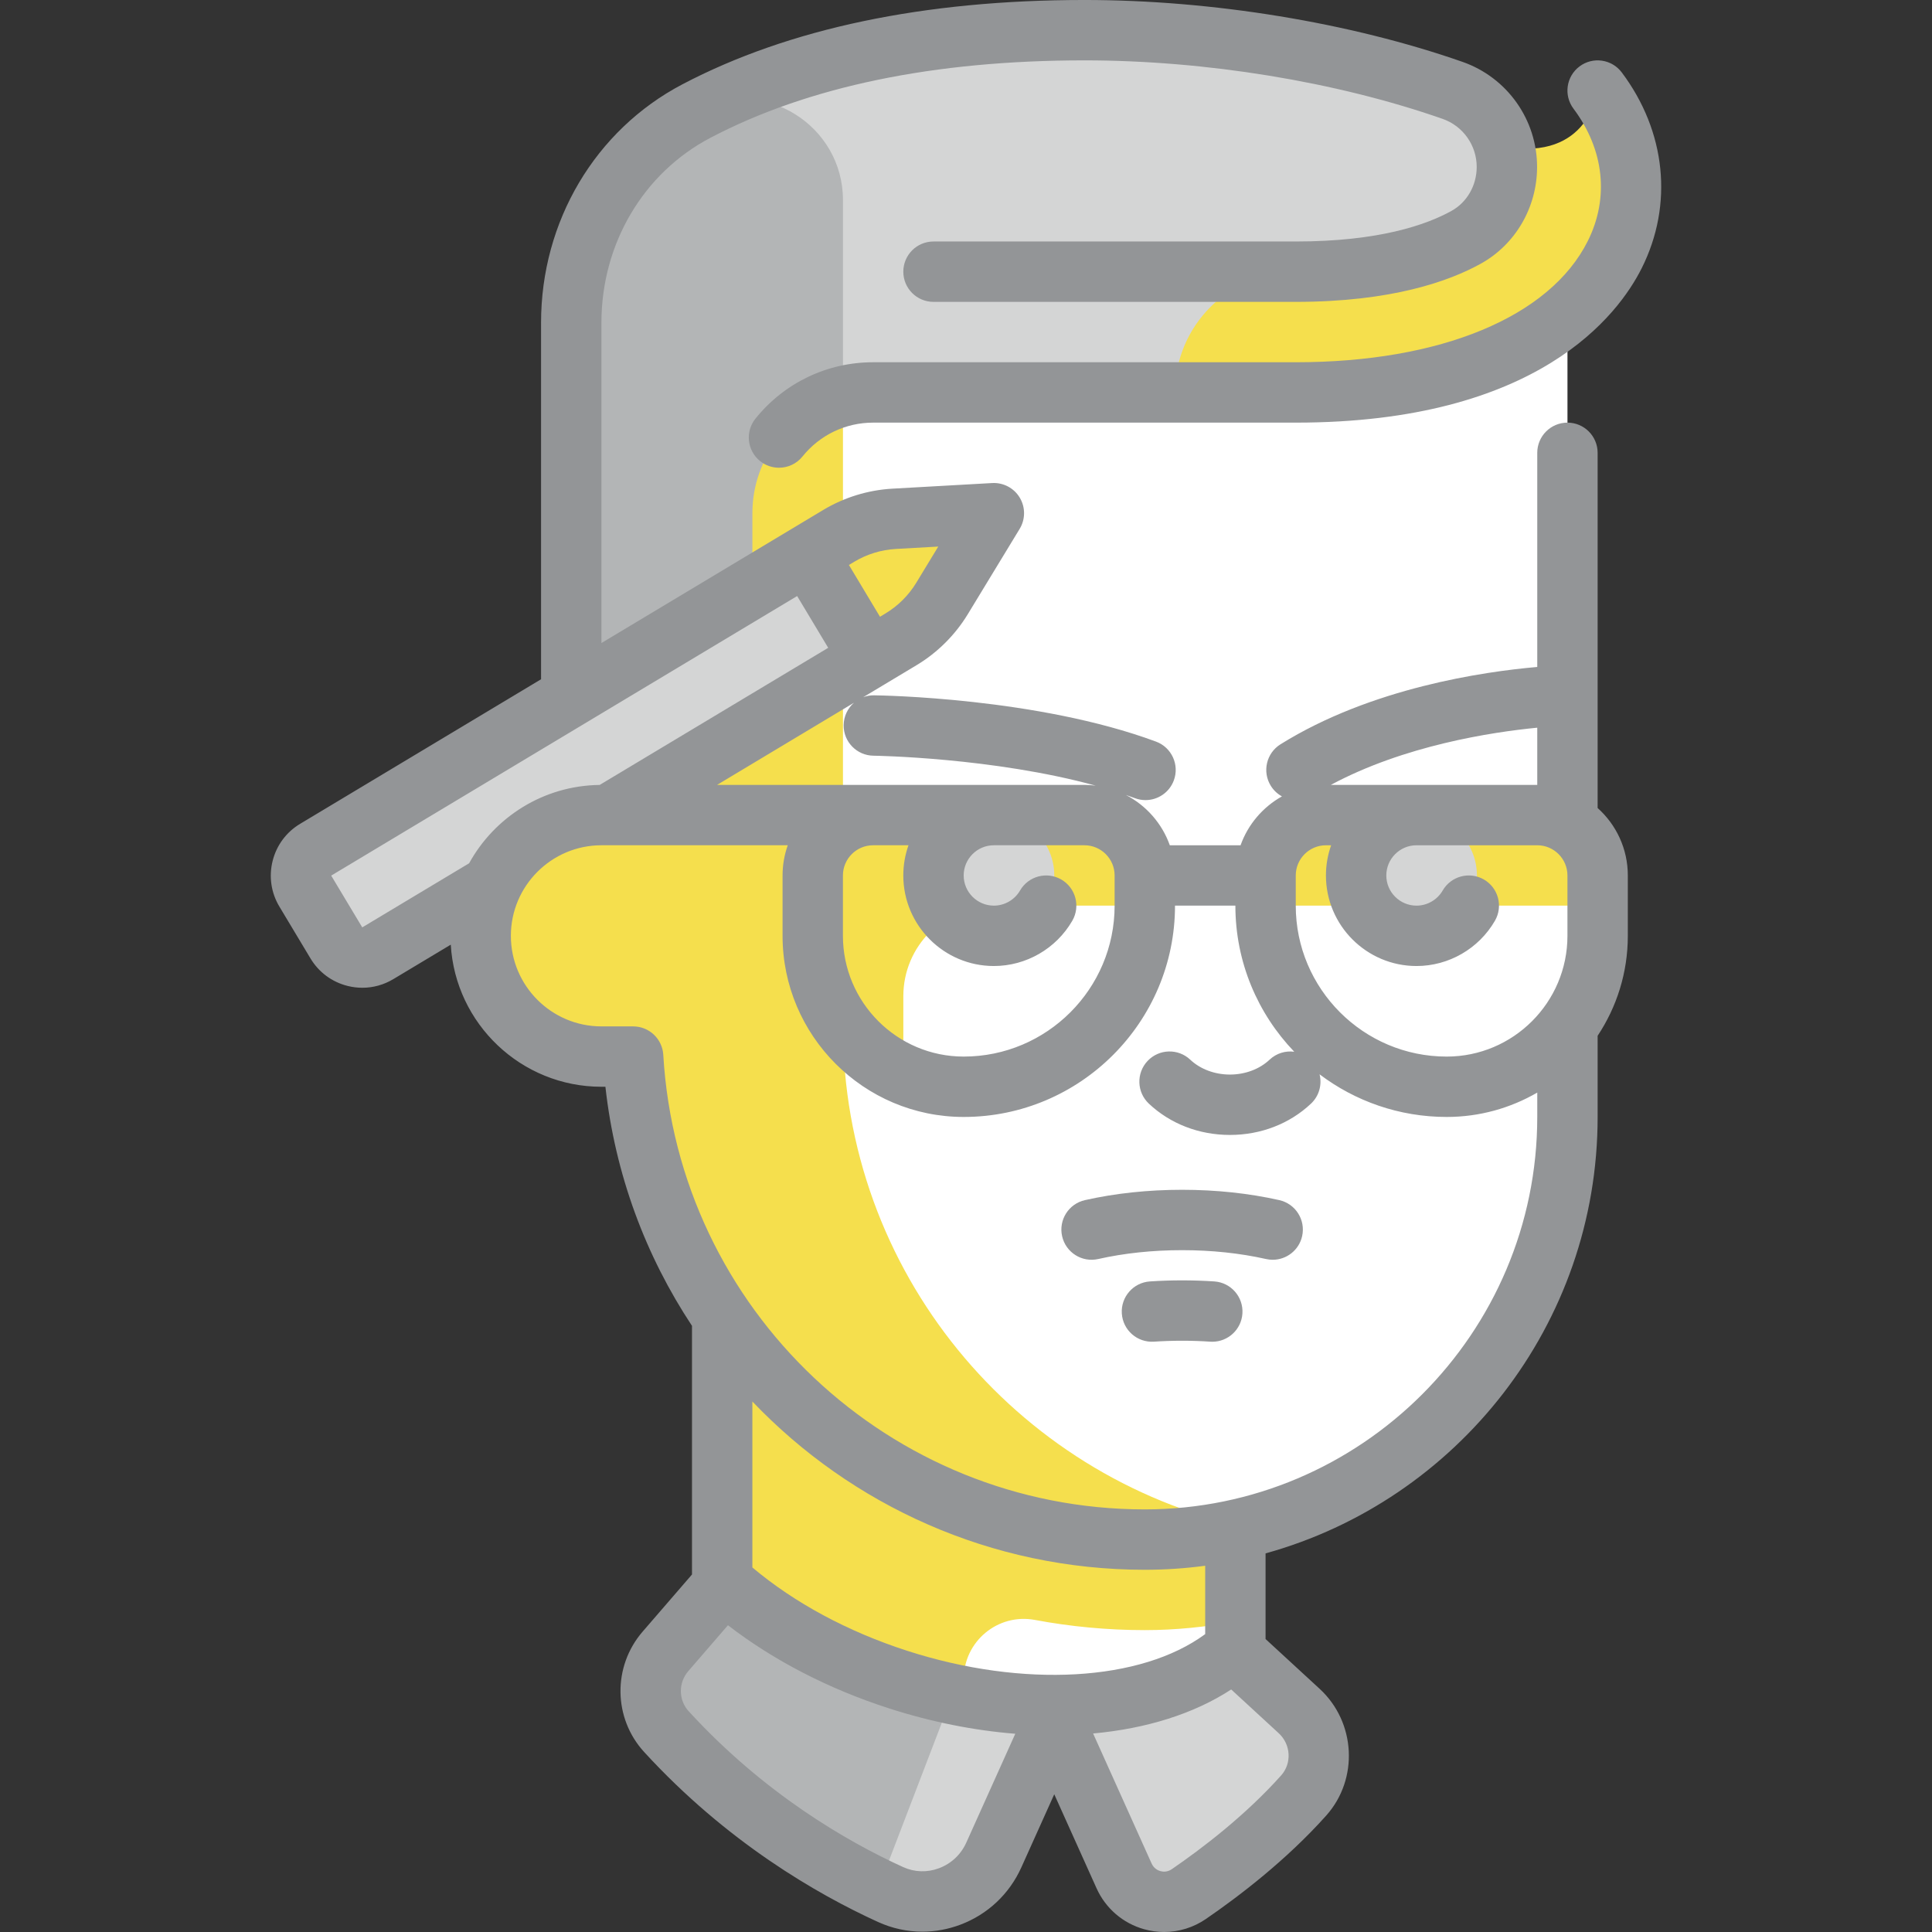 <svg id="Capa_1" enable-background="new 0 0 511.991 511.991" height="512" viewBox="0 0 511.991 511.991" width="512" xmlns="http://www.w3.org/2000/svg"><rect x="0" y="0" width="511.991" height="511.991" fill="#333333" stroke="none"/><g><g><path d="m415.389 218.01v-138.019h-248v136h-8c-17.673 0-32 14.327-32 32s14.327 32 32 32h8.404c2.185 37.45 19.482 70.836 45.887 94.117v79.554h113.709v-48.258c50.322-10.988 88-55.797 88-109.414v-23.773c5.172-6.741 8.368-15.074 8.368-24.227v-16c0-6.056-3.405-11.263-8.368-13.98z" fill="#fff"/><path d="m329.919 404.698c-60.926-13.476-106.53-67.728-106.53-132.707v-.046c4.127 5.486 9.63 9.881 16 12.669v-20.623c0-13.255 10.745-24 24-24h40v-8c0-8.837-7.163-16-16-16h-56c-2.918 0-5.645.794-8 2.158v-114.158h-56v112h-6.625c-16.713 0-31.638 12.218-33.225 28.856-1.821 19.085 13.139 35.144 31.85 35.144h8.404c1.488 25.506 9.987 49.128 23.596 68.958v115.042h64v-19.009c0-9.99 9.044-17.526 18.865-15.69 9.455 1.767 19.191 2.7 29.135 2.7 8.202 0 16.195-.854 24-2.251v-24.461c.846-.189 1.691-.378 2.53-.582z" fill="#f5df4d"/><g><path d="m407.389 215.991h-56c-8.837 0-16 7.163-16 16v8h88v-8c0-8.837-7.163-16-16-16z" fill="#f5df4d"/></g><g><path d="m344.302 453.426-17.472-16.083c-17.951 15.469-52.983 19.321-88.881 7.727-18.386-5.938-34.217-15.029-46.029-25.582l-1.198 1.503-14.359 16.615c-5.292 6.123-5.217 15.318.251 21.284 20.867 22.767 43.711 36.009 59.4 43.163 10.407 4.745 22.669-.05 27.363-10.481l16.011-35.581 18.504 41.12c2.974 6.609 11.174 8.932 17.152 4.833 8.61-5.902 20.51-15.017 30.449-26.141 5.799-6.489 5.212-16.484-1.191-22.377z" fill="#d4d5d5"/></g><g><path d="m252.514 448.901c-4.816-1.016-9.676-2.252-14.565-3.831-18.386-5.938-34.217-15.029-46.029-25.582l-1.198 1.503-14.359 16.615c-5.292 6.123-5.217 15.318.251 21.284 19.493 21.268 40.635 34.15 56.133 41.595z" fill="#b3b5b6"/></g><g><path d="m423.381 24s-1.368 22.995-24.659 14.657c0 0-.667-10.333-13.798-14.711-25.969-8.657-61.396-15.946-97.543-15.946-48.797 0-81.57 10.301-102.692 21.36-20.734 10.854-33.308 32.754-33.308 56.157l80.008 18.483h111.992c80 0 104-48 80-80z" fill="#d4d5d5"/></g><g><path d="m223.389 53c0-19.718-20.905-32.899-38.397-23.798-.101.053-.202.105-.303.158-20.734 10.854-33.308 32.754-33.308 56.157v96.483h48.008v-46c0-14.894 10.222-27.3 24-30.869z" fill="#b3b5b6"/></g><g><path d="m236.952 137.488c-5.182.292-10.215 1.839-14.665 4.51l-138.636 83.181c-3.789 2.273-5.017 7.187-2.744 10.976l8.232 13.72c2.273 3.789 7.188 5.017 10.976 2.744l138.636-83.182c4.45-2.67 8.184-6.382 10.88-10.817l13.75-22.62z" fill="#d4d5d5"/></g><g><path d="m236.952 137.488c-5.182.292-10.215 1.839-14.665 4.51l-5.813 3.488 15.261 28.161 7.016-4.209c4.45-2.67 8.184-6.382 10.88-10.817l13.75-22.62z" fill="#f5df4d"/></g><g><path d="m423.381 24s-2.151 18.847-24.785 14.869c.452 1.751.745 3.56.739 5.431-.024 7.684-4.062 14.844-10.78 18.574-8.819 4.898-23.256 9.126-45.174 9.126l.008-.009c-17.673 0-32 14.327-32 32l31.992.009c80 0 104-48 80-80z" fill="#f5df4d"/></g><g><circle cx="263.389" cy="231.991" fill="#d4d5d5" r="16"/></g><g><circle cx="375.389" cy="231.991" fill="#d4d5d5" r="16"/></g></g><g fill="#939597"><path d="m423.381 214.131v-94.131c0-4.418-3.582-8-8-8s-8 3.582-8 8v56.75c-14.112 1.223-44.013 5.517-68.043 20.492-3.75 2.336-4.896 7.271-2.559 11.021.754 1.21 1.778 2.147 2.946 2.785-5.06 2.828-9.005 7.42-10.968 12.953h-18.752c-2.051-5.782-6.26-10.55-11.651-13.336.819.282 1.631.57 2.433.868.917.34 1.857.501 2.781.501 3.25 0 6.305-1.995 7.501-5.22 1.537-4.143-.576-8.746-4.718-10.283-31.391-11.644-72.938-12.244-74.691-12.264-1.024-.022-2 .16-2.903.496l5.809-3.486c.001-.001.002-.001.003-.002s.003-.002.004-.003l8.292-4.976c5.541-3.324 10.244-8 13.601-13.521l13.75-22.62c1.543-2.539 1.553-5.724.024-8.272-1.528-2.547-4.337-4.034-7.31-3.871l-26.429 1.488c-6.452.363-12.791 2.312-18.332 5.637l-8.295 4.977s-.001 0-.001.001c0 0-.001 0-.001.001l-50.491 30.295v-84.894c0-20.87 11.065-39.644 28.878-48.996 25.934-13.617 59.284-20.521 99.122-20.521 32.13 0 66.721 5.649 94.903 15.499 5.431 1.898 9.068 7.032 9.05 12.776-.016 4.884-2.569 9.332-6.665 11.606-6.668 3.703-19.245 8.119-41.288 8.119h-96c-4.418 0-8 3.582-8 8s3.582 8 8 8h96c25.468 0 40.735-5.51 49.058-10.132 9.154-5.083 14.862-14.871 14.896-25.543.04-12.56-7.906-23.784-19.771-27.931-29.811-10.418-66.326-16.394-100.183-16.394-42.456 0-78.308 7.521-106.56 22.354-23.094 12.125-37.44 36.328-37.44 63.162v94.495l-63.846 38.307c-3.665 2.199-6.255 5.693-7.292 9.839s-.396 8.448 1.803 12.112l8.232 13.72c2.199 3.665 5.693 6.254 9.839 7.291 1.296.324 2.606.484 3.909.484 2.864 0 5.685-.775 8.204-2.287l15.225-9.135c1.219 20.971 18.658 37.658 39.926 37.658h1.054c2.577 23.286 10.688 44.835 22.946 63.36v65.891l-13.078 15.133c-7.982 9.236-7.808 22.959.406 31.92 21.832 23.82 45.754 37.639 61.979 45.037 3.745 1.708 7.733 2.565 11.738 2.565 3.391 0 6.793-.615 10.069-1.848 7.246-2.728 12.988-8.124 16.17-15.195l8.716-19.369 11.208 24.908c2.396 5.325 6.989 9.283 12.602 10.857 1.747.49 3.529.731 5.301.731 3.908 0 7.764-1.174 11.068-3.439 8.713-5.974 21.319-15.578 31.89-27.409 8.649-9.68 7.869-24.75-1.739-33.595l-14.331-13.192v-22.696c50.682-14.039 88-60.571 88-115.661v-21.507c5.049-7.598 8-16.706 8-26.493v-16c.001-7.09-3.092-13.47-7.999-17.867zm-16-21.288v15.157h-54.7c19.439-10.442 42.581-13.978 54.7-15.157zm-144 63.157c8.54 0 16.503-4.595 20.783-11.993 2.213-3.824.906-8.718-2.918-10.931s-8.718-.906-10.931 2.918c-1.43 2.471-4.087 4.005-6.935 4.005-4.411 0-8-3.589-8-8s3.589-8 8-8h24c4.411 0 8 3.589 8 8v8c0 22.056-17.944 40-40 40-17.645 0-32-14.355-32-32v-16c0-4.411 3.589-8 8-8h9.376c-.888 2.504-1.376 5.196-1.376 8 .001 13.235 10.768 24.001 24.001 24.001zm-31.905-55.734c.355.004 31.745.472 58.882 7.937-.977-.122-1.967-.203-2.976-.203h-97.352l36.269-21.762c-1.647 1.451-2.701 3.57-2.728 5.936-.052 4.417 3.488 8.039 7.905 8.092zm-5.073-51.408c3.325-1.995 7.127-3.165 10.999-3.382l11.243-.633-5.849 9.622c-2.014 3.313-4.836 6.119-8.161 8.113l-1.437.862-8.232-13.72zm-102.083 79.912-28.321 16.99-8.231-13.72 123.479-74.087 8.232 13.719-60.567 36.34c-14.893.173-27.853 8.519-34.592 20.758zm131.755 259.528c-1.422 3.159-3.984 5.569-7.216 6.786-3.133 1.18-6.519 1.073-9.532-.301-14.874-6.782-36.806-19.451-56.822-41.29-2.728-2.976-2.769-7.554-.096-10.647l10.5-12.15c12.049 9.295 26.602 16.837 42.574 21.995 11.346 3.664 22.688 5.902 33.571 6.764zm-15.675-50.832c-15.745-5.085-29.863-12.693-41.018-22.082v-43.972c26.271 27.519 63.268 44.588 104 44.588 5.425 0 10.764-.369 16-1.069v18.114c-16.967 12.525-48.163 14.375-78.982 4.421zm98.477 21.854c3.212 2.957 3.501 7.964.644 11.162-9.506 10.639-21.021 19.398-29.006 24.873-1.208.828-2.398.669-3 .5-.609-.171-1.722-.66-2.333-2.018l-15.504-34.454c14.107-1.288 26.723-5.215 36.596-11.664zm68.504-163.32c0 57.346-46.654 104-104 104-67.616 0-123.668-52.915-127.609-120.466-.247-4.23-3.749-7.534-7.986-7.534h-8.404c-13.234 0-24-10.766-24-24s10.766-24 24-24h49.376c-.888 2.504-1.376 5.196-1.376 8v16c0 26.467 21.533 48 48 48 30.878 0 56-25.121 56-56h16c0 15.011 5.948 28.65 15.597 38.715-2.301-.302-4.714.393-6.534 2.11-2.654 2.504-6.485 3.94-10.51 3.94s-7.856-1.436-10.51-3.94c-3.214-3.031-8.277-2.884-11.309.33s-2.884 8.277.33 11.309c5.675 5.354 13.307 8.302 21.49 8.302s15.814-2.948 21.49-8.302c2.181-2.058 2.946-5.051 2.266-7.767 9.382 7.089 21.052 11.302 33.691 11.302 8.74 0 16.934-2.359 24-6.458v6.459zm8-48c0 17.645-14.355 32-32 32-22.056 0-40-17.944-40-40v-8c0-4.411 3.589-8 8-8h1.376c-.888 2.504-1.376 5.196-1.376 8 0 13.234 10.767 24 24 24 8.54 0 16.503-4.595 20.783-11.993 2.213-3.824.906-8.718-2.918-10.931-3.824-2.212-8.718-.906-10.931 2.918-1.43 2.471-4.087 4.005-6.935 4.005-4.411 0-8-3.589-8-8s3.589-8 8-8h32c4.411 0 8 3.589 8 8v16.001z"/><path d="m429.781 19.2c-2.651-3.534-7.665-4.251-11.2-1.6s-4.251 7.665-1.6 11.2c8.133 10.845 9.516 23.628 3.793 35.074-10.058 20.116-38.99 32.126-77.393 32.126h-112c-12.173 0-23.536 5.444-31.176 14.937-2.77 3.442-2.226 8.478 1.217 11.248 1.479 1.19 3.25 1.768 5.011 1.768 2.338 0 4.657-1.021 6.237-2.985 4.587-5.699 11.407-8.968 18.711-8.968h112c64.279 0 85.544-28.652 91.704-40.971 8.408-16.815 6.425-36.191-5.304-51.829z"/><path d="m339.021 318.04c-8.076-1.816-16.741-2.738-25.753-2.738s-17.677.921-25.753 2.738c-4.311.97-7.019 5.25-6.049 9.561s5.25 7.02 9.561 6.049c6.925-1.558 14.409-2.348 22.241-2.348s15.316.79 22.241 2.348c.591.133 1.182.197 1.763.197 3.659 0 6.961-2.527 7.798-6.246.969-4.311-1.739-8.592-6.049-9.561z"/><path d="m321.801 339.586c-5.605-.377-11.461-.377-17.066 0-4.408.296-7.741 4.111-7.445 8.519s4.108 7.739 8.519 7.445c4.893-.329 10.025-.329 14.918 0 .183.012.364.019.545.019 4.173 0 7.69-3.238 7.974-7.463.296-4.409-3.037-8.224-7.445-8.52z"/></g></g></svg>